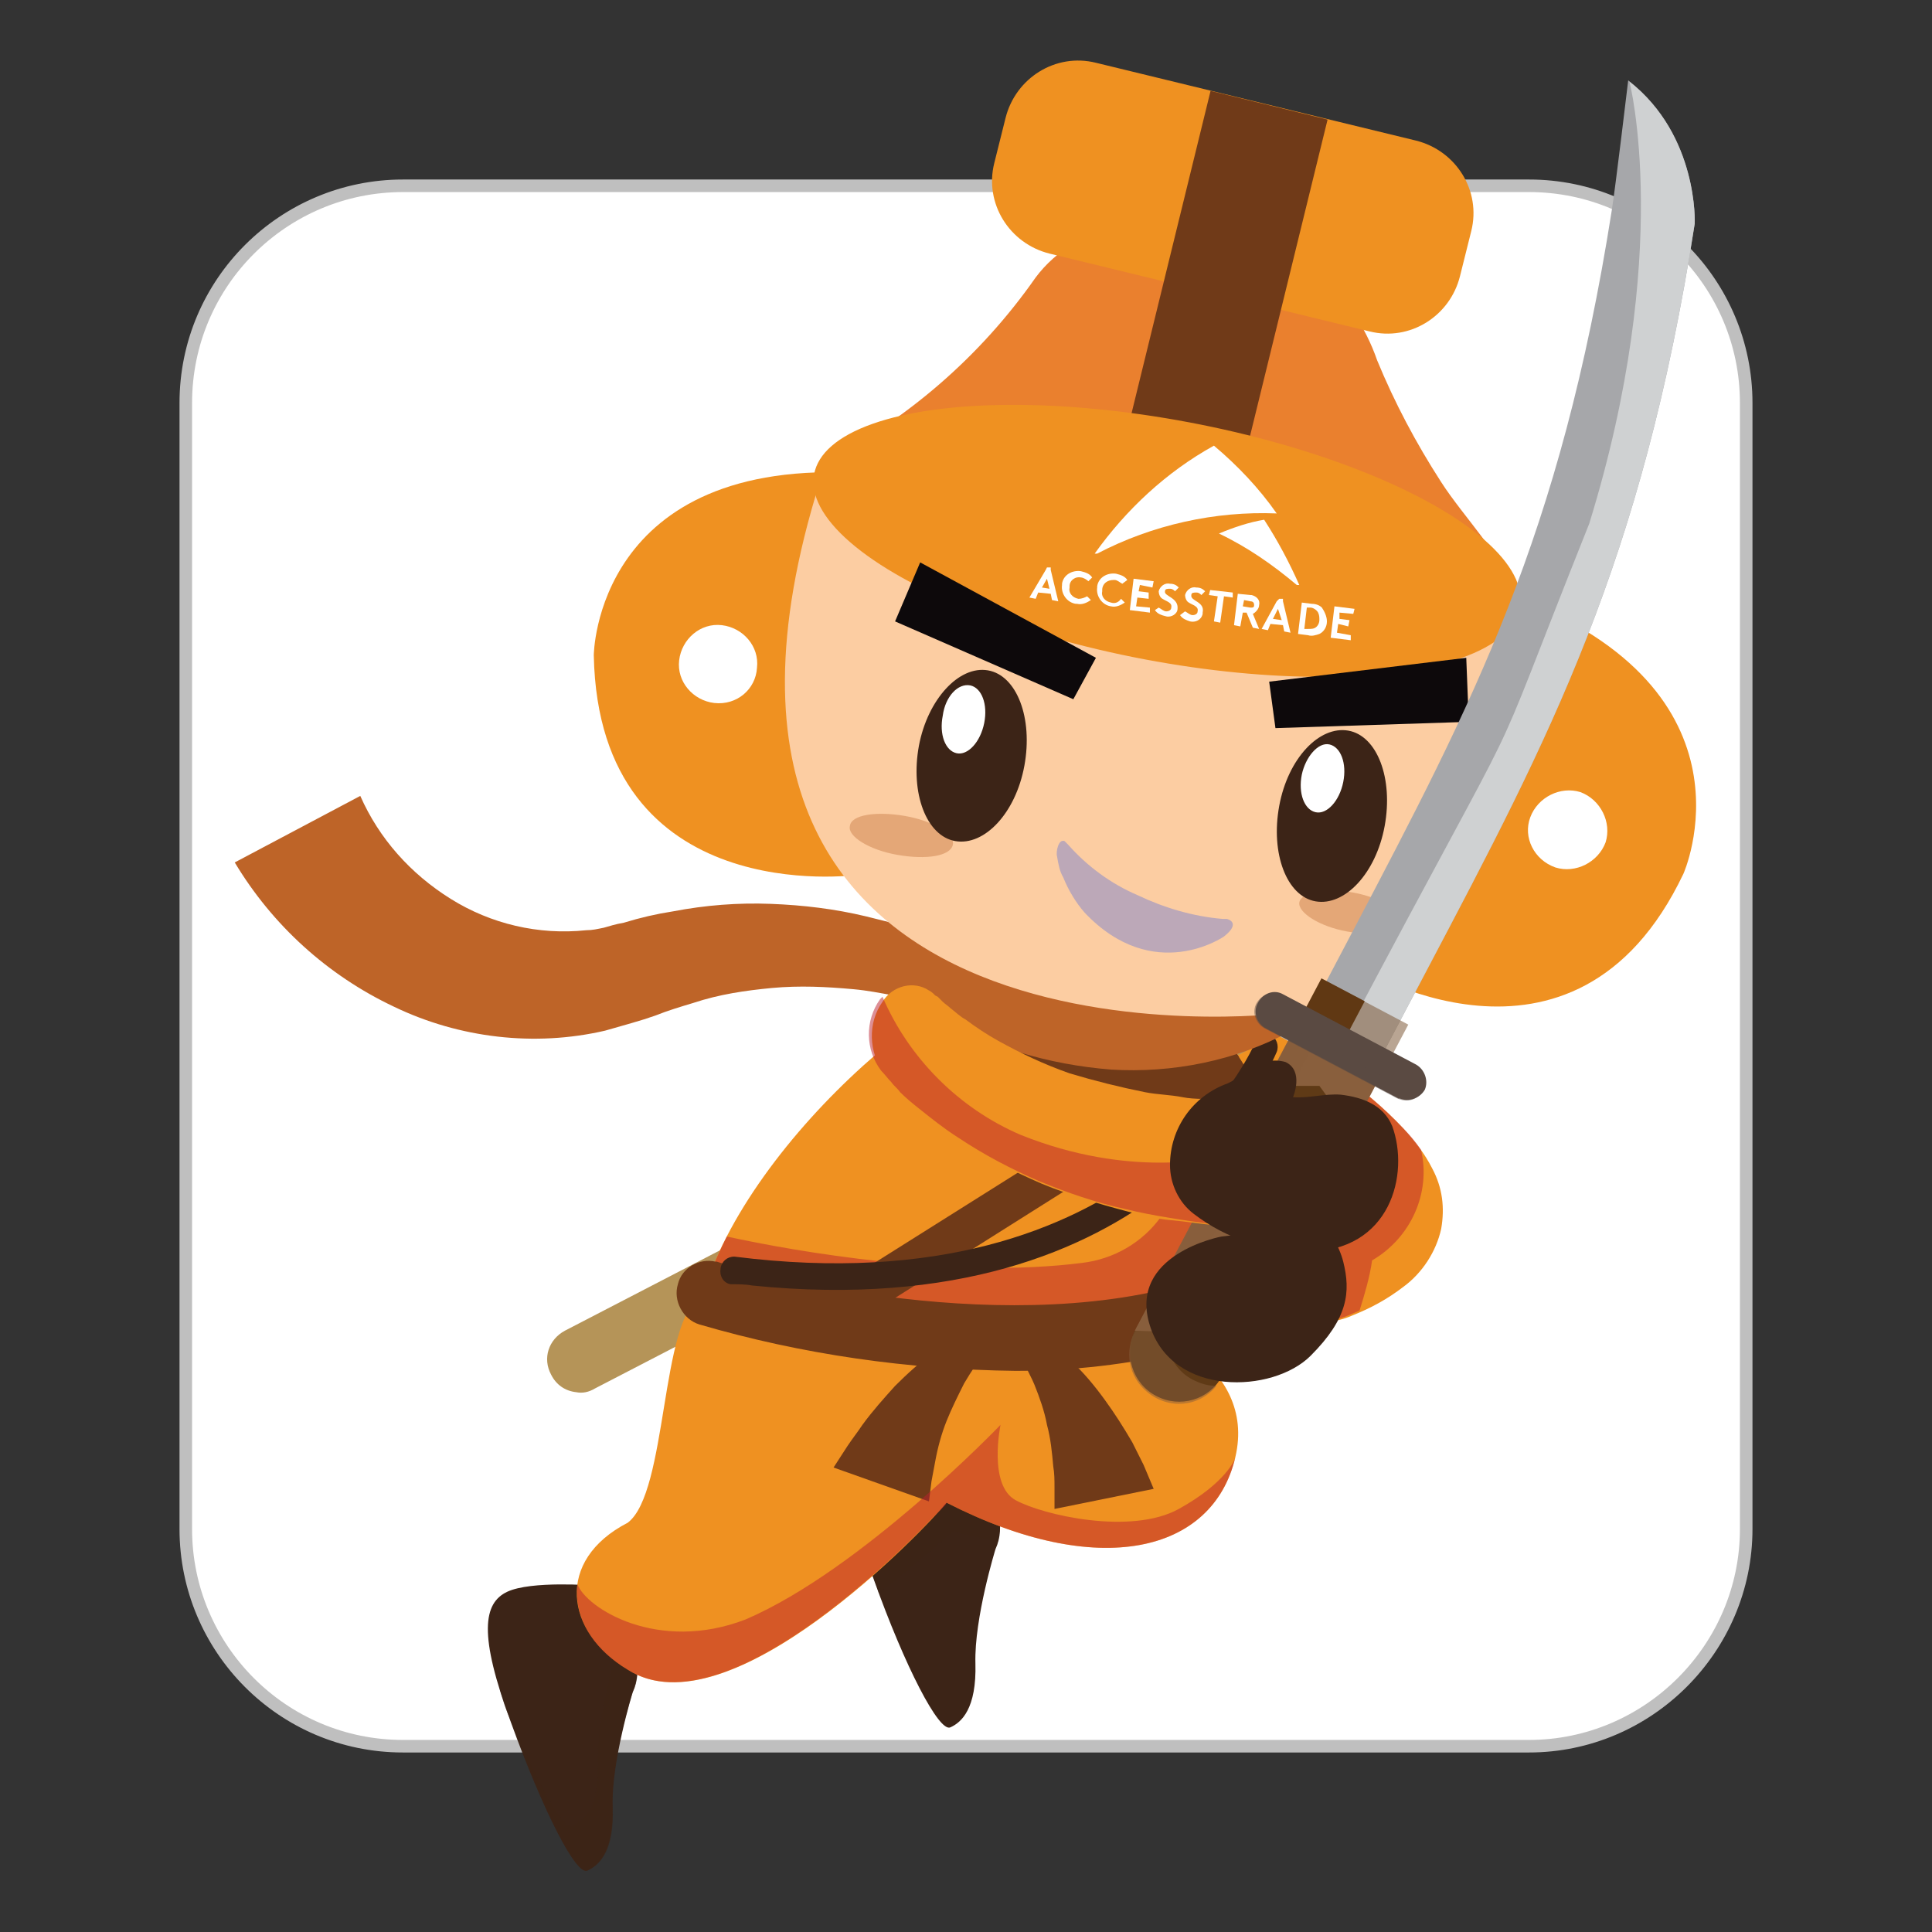 <?xml version="1.0" encoding="utf-8"?>
<!-- Generator: Adobe Illustrator 26.3.1, SVG Export Plug-In . SVG Version: 6.00 Build 0)  -->
<svg version="1.1" id="Layer_1" xmlns="http://www.w3.org/2000/svg" xmlns:xlink="http://www.w3.org/1999/xlink" x="0px" y="0px"
	 viewBox="0 0 153.9 153.9" style="enable-background:new 0 0 153.9 153.9;" xml:space="preserve">
<rect x="0" y="0" width="153.9" height="153.9" fill="#333333" stroke="none"/>
<style type="text/css">
	.st0{fill:#FFFFFF;stroke:#BFBFBF;stroke-miterlimit:10;}
	.st1{fill:#EF9121;}
	.st2{opacity:0.5;fill:#BC202E;enable-background:new    ;}
	.st3{fill:#3C2417;}
	.st4{opacity:0.5;fill:#3C2417;enable-background:new    ;}
	.st5{fill:#BE6428;}
	.st6{fill:#B59458;}
	.st7{fill:#703A18;}
	.st8{fill:#FCCDA2;}
	.st9{fill:#BCA8B8;}
	.st10{fill:#EA802E;}
	.st11{fill:#0D090B;}
	.st12{fill:#E4A777;}
	.st13{fill:#FFFFFF;}
	.st14{fill:#A6A7AA;}
	.st15{fill:#CFD1D2;}
	.st16{opacity:0.5;fill:#754C28;enable-background:new    ;}
	.st17{fill:#603813;}
	.st18{fill:#895F3D;}
	.st19{fill:#5F3A16;}
	.st20{opacity:0.5;fill:#895F3D;enable-background:new    ;}
	.st21{fill:#5A4A42;}
	.st22{opacity:0.5;fill:#5A4A42;enable-background:new    ;}
</style>
<path class="st0" d="M121.8,139.1H32.1c-9.6,0-17.3-7.8-17.3-17.3V32.1c0-9.6,7.8-17.3,17.3-17.3h89.7c9.6,0,17.3,7.8,17.3,17.3
	v89.7C139.1,131.3,131.3,139.1,121.8,139.1z"/>
<g>
	<g id="Layer_2_00000044865770228087030660000005159498373267061376_">
		<g id="Layer_1-2">
			<path class="st1" d="M100.7,81.9c2,1,4,2.2,5.8,3.5c1.9,1.3,3.7,2.8,5.3,4.5c0.9,1,1.7,2,2.3,3.2c0.8,1.5,1,3.1,0.7,4.8
				c-0.4,1.8-1.5,3.5-3,4.6c-1.3,1-2.6,1.7-4.1,2.3c-2.5,1.1-5.4,0.4-6.9-1.8c-1.3-2.1-0.3-4.7,2.2-5.8c0.3-0.1,0.5-0.2,0.8-0.2h0.1
				c0.6-0.1,1.1-0.3,1.6-0.5c0.3-0.2,0.6-0.3,0.5-0.8c-0.2-0.6-0.5-1.2-0.8-1.8c-1-1.5-2.2-2.8-3.5-4c-1.4-1.3-2.9-2.5-4.5-3.7
				L97.1,86c-1.1-0.7-1.4-2.1-0.7-3.1c0.1-0.2,0.2-0.3,0.4-0.5C97.8,81.5,99.4,81.3,100.7,81.9z"/>
			<path class="st2" d="M113.2,91.6c-0.4-0.6-0.9-1.2-1.4-1.7c-1.6-1.7-3.4-3.2-5.3-4.5c-0.7-0.4-1.3-0.9-2-1.3
				c-2.5,0.5-4.8,1.1-5,1.4c-0.2,0.6-0.4,1.2-0.5,1.9c0.9,0.7,1.8,1.5,2.6,2.3c1.3,1.2,2.5,2.5,3.5,4c0.4,0.5,0.7,1.1,0.8,1.8
				c0.1,0.5-0.2,0.7-0.5,0.8c-0.5,0.2-1.1,0.4-1.6,0.5l-0.1,0c-0.3,0.1-0.5,0.2-0.8,0.3c-2.5,1.1-3.5,3.7-2.2,5.8
				c1.6,2.2,4.5,2.9,6.9,1.8l0.7-0.3c0.4-1.3,0.8-2.6,1-4C112.4,98.6,114,95,113.2,91.6z"/>
			<path class="st3" d="M79.3,123.4c0,0-1.7,5.5-1.6,9.1s-1.1,4.7-2,5.1s-3.6-4.8-6.1-11.8c-2.6-7-2.2-9.5-0.3-10.3
				c2-0.8,6.9-0.5,6.9-0.5S81,119.7,79.3,123.4z"/>
			<path class="st4" d="M69.3,115.4c-2,0.8-2.3,3.4,0.3,10.3c0.1,0.4,0.3,0.8,0.4,1.2c1.7-1.1,4.8-4,6-4.9c1.1,0.3,2.3,0.6,3.5,0.8
				c0.9-3.6-3.3-7.8-3.3-7.8S71.2,114.5,69.3,115.4z"/>
			<path class="st5" d="M74.2,80.1c-1-0.3-2-0.6-3-0.8c-1.1-0.2-2.1-0.4-3.2-0.5c-2.2-0.2-4.3-0.3-6.5-0.1c-2.1,0.2-4.2,0.5-6.3,1.2
				c-1,0.3-2,0.6-3,1l-0.9,0.3l-1,0.3c-0.7,0.2-1.4,0.4-2.1,0.6c-5.6,1.3-11.6,0.6-16.8-1.9c-5.3-2.5-9.7-6.5-12.7-11.5l10-5.3
				c1.5,3.4,4,6.2,7.2,8.2c3.2,2,7,2.9,10.8,2.5c0.5,0,0.9-0.1,1.4-0.2l0.7-0.2l0.4-0.1l0.5-0.1c1.3-0.4,2.6-0.7,3.9-0.9
				c2.6-0.5,5.2-0.7,7.8-0.6c2.6,0.1,5.1,0.4,7.6,1c1.2,0.3,2.5,0.6,3.7,1c1.3,0.4,2.5,0.9,3.7,1.5L74.2,80.1z"/>
			<path class="st6" d="M45.9,110.9c0.5,0.1,1,0,1.5-0.3l57.5-29.8c1.3-0.7,1.8-2.2,1.1-3.5c-0.7-1.3-2.2-1.8-3.5-1.1L45,106
				c-1.3,0.7-1.8,2.2-1.1,3.5C44.3,110.3,45,110.8,45.9,110.9z"/>
			<path class="st1" d="M90.9,105.4c0,0,9.3-10.7,9.3-17.7c-0.4-4.2-7.7-11.3-15.5-11.5s-25.1,14.3-28.8,27.2
				C55.9,103.4,77.2,108.7,90.9,105.4z"/>
			<path class="st2" d="M99,84.7c-1,4.2-4.2,9.1-6.5,12.2c-1.5,2.1-3.8,3.4-6.3,3.7c-10.2,1.3-22.8-0.9-28.3-2.1
				c-0.8,1.6-1.5,3.2-2,4.9c0,0,21.3,5.2,35.1,2c0,0,9.3-10.7,9.3-17.7C100,86.6,99.6,85.6,99,84.7z"/>
			<path class="st7" d="M78.9,77.8l7,14.5c0,0,7.2-4.6,12.8-8.1c-2.6-3.8-8.1-7.8-14-7.9C82.7,76.3,80.7,76.8,78.9,77.8z"/>
			<path class="st7" d="M99.5,85.6c-0.5-1-1.1-1.9-1.8-2.7l-11.2,7l-6.3-12.6c-1,0.4-2,0.9-2.9,1.4l6.5,13l-20.5,12.9l0.1,0.3
				c1.4,0.2,2.8,0.4,4.4,0.7L99.5,85.6z"/>
			<path class="st3" d="M50.4,134.8c0,0-1.7,5.5-1.6,9.1c0.1,3.6-1.1,4.7-2,5.1c-0.9,0.5-3.6-4.9-6.1-11.8c-2.6-7-2.2-9.5-0.3-10.4
				s6.9-0.5,6.9-0.5S52.1,131.1,50.4,134.8z"/>
			<path class="st4" d="M49.5,129.2c0.1,0.7-0.1,1.4-0.3,2c0,0-1.7,5.5-1.6,9.1c0.2,3.6-1.1,4.7-2,5.1c-0.9,0.4-3.3-4.4-5.8-10.9
				c0.2,0.8,0.5,1.7,0.9,2.6c2.6,7,5.2,12.3,6.1,11.9s2.2-1.5,2-5.1s1.6-9.1,1.6-9.1C51.3,132.9,50.5,130.9,49.5,129.2z"/>
			<path class="st1" d="M90.9,105.4c0,0,9.3,3.1,7.5,10.7s-10.9,9.8-23,3.6c-1.6,2-17.3,18.5-25.4,13.3c-5-3-5.8-8.7,0-11.7
				c3.2-2.4,2.6-16.3,5.8-17.9S81.3,107.9,90.9,105.4z"/>
			<path class="st7" d="M80.9,109.2c-8.5-0.1-17-1.3-25.2-3.7c-1.3-0.4-2.1-1.9-1.7-3.2c0.3-1.3,1.7-2.1,3-1.8c0,0,0.1,0,0.1,0
				c0.2,0.1,20,6.1,36.1,2.1c1.3-0.3,2.7,0.5,3,1.8c0,0,0,0.1,0,0.1c0.3,1.4-0.5,2.7-1.8,3.1C90,108.7,85.4,109.2,80.9,109.2z"/>
			<path class="st3" d="M59.9,102.4c32.6,3.3,41.4-17.7,41.8-18.6c0.2-0.5,0-1.1-0.5-1.4c-0.5-0.2-1,0-1.2,0.5c0,0,0,0.1,0,0.1
				c-0.1,0.3-9.1,21.2-41.5,17.1c-0.6,0-1,0.4-1.1,0.9c0,0,0,0.1,0,0.1c-0.1,0.5,0.2,1.1,0.8,1.2c0,0,0,0,0,0
				C58.8,102.3,59.4,102.3,59.9,102.4z"/>
			<path class="st5" d="M88.5,85.2c4.9,0.3,9.9-0.7,14.2-3c1.7-0.9,2.3-3,1.4-4.7c-0.1-0.2-0.2-0.3-0.3-0.5
				c-1.4-1.7-3.9-2.2-5.8-1.1c-0.4,0.2-8.5,4.7-19-1.3c-1.9-1.1-4.4-0.7-5.8,1.1c-1.1,1.6-0.8,3.7,0.8,4.9c0.2,0.1,0.3,0.2,0.5,0.3
				C78.8,83.4,83.5,84.8,88.5,85.2z"/>
			<path class="st7" d="M81.9,106c0.6,0.3,1.2,0.7,1.8,1.1c0.5,0.4,1.1,0.8,1.6,1.3c1,0.9,1.9,2,2.7,3.1c0.8,1.1,1.5,2.2,2.2,3.4
				c0.3,0.6,0.6,1.2,0.9,1.8l0.8,1.9l-7.9,1.6v-1.7c0-0.6,0-1.1-0.1-1.7c-0.1-1.1-0.2-2.2-0.5-3.3c-0.2-1.1-0.6-2.2-1-3.2
				c-0.2-0.5-0.5-1-0.7-1.5c-0.3-0.5-0.5-0.9-0.9-1.3L81.9,106z"/>
			<path class="st1" d="M68.8,37.7c-21.4-1.4-21.5,14.5-21.5,14.5c0.4,20.3,20.9,17.5,20.9,17.5C61.3,60.3,68.8,37.7,68.8,37.7z
				 M56.9,56c-1.7-0.2-3-1.7-2.8-3.4c0.2-1.7,1.7-3,3.4-2.8s3,1.7,2.8,3.4c0,0,0,0,0,0C60.2,54.9,58.7,56.2,56.9,56
				C57,56,57,56,56.9,56z"/>
			<path class="st1" d="M107.9,76.9c0,0,17.5,11,26.2-7.3c0,0,6.5-14.5-13.5-22.1C120.6,47.5,118.1,71.1,107.9,76.9z M121.9,65.1
				c0.6-1.6,2.4-2.5,4-2c1.6,0.6,2.5,2.4,2,4c-0.6,1.6-2.4,2.5-4,2c0,0,0,0,0,0C122.2,68.5,121.3,66.7,121.9,65.1
				C121.9,65.1,121.9,65.1,121.9,65.1L121.9,65.1z"/>
			<path class="st8" d="M65.3,38.4c0,0,1.3,6.3,26.7,10.1c0,0,21.8,5.1,28.9-0.8c0,0,2.4,30.9-18.7,33
				C102.3,80.8,50.1,86.8,65.3,38.4z"/>
			<path class="st9" d="M84.8,67L84.8,67c0.1,0.1,0.2,0.2,0.3,0.3c1.5,1.7,3.4,3.1,5.5,4c2.1,1,4.4,1.7,6.8,1.9c0.1,0,0.2,0,0.3,0
				s1.2,0.3-0.2,1.4c0,0-5.6,3.9-11.1-1.9c-0.7-0.8-1.3-1.8-1.7-2.8c-0.3-0.5-0.4-1.1-0.5-1.7C84.1,67.9,84.3,66.8,84.8,67z"/>
			<path class="st10" d="M78.3,36.5c6.5,0,12.9,0.7,19.2,2.2c7.6,1.8,15.6,8,23.2,8.6c-1-3-4.1-6.1-5.9-8.9c-2-3.1-3.7-6.3-5.1-9.7
				c-1.9-5.5-6.6-9.5-12.2-10.6c-5.5-1.3-11.7-0.4-15,4C78.1,28.4,72.2,33.5,65.3,37c0.2,0.1,0.4,0.3,0.5,0.5
				C70,36.8,74.2,36.5,78.3,36.5z"/>
			<path class="st1" d="M87.3,5l25.5,6.2c3.2,0.8,5.2,4,4.4,7.2l-0.9,3.6c-0.8,3.2-4,5.2-7.2,4.4l-25.5-6.2c-3.2-0.8-5.2-4-4.4-7.2
				l0.9-3.6C80.9,6.2,84.1,4.2,87.3,5z"/>
			
				<rect x="83.1" y="17.7" transform="matrix(0.238 -0.971 0.971 0.238 52.541 111.974)" class="st7" width="29.1" height="9.6"/>
			<ellipse transform="matrix(0.186 -0.983 0.983 0.186 33.301 126.487)" class="st1" cx="93" cy="43.1" rx="9.6" ry="28.6"/>
			<polygon class="st11" points="85.5,55.7 87.3,52.4 73.3,44.8 71.3,49.5 			"/>
			<polygon class="st11" points="101.6,58 117,57.5 116.8,52.4 101.1,54.3 			"/>
			<path class="st12" d="M67.7,65.8c-0.2,0.8,1.5,1.9,3.8,2.3s4.2,0.1,4.4-0.8c0.2-0.8-1.5-1.9-3.8-2.3
				C69.8,64.6,67.8,64.9,67.7,65.8z"/>
			<path class="st12" d="M111.6,73.4c-0.2,0.8-2.1,1.2-4.3,0.8s-3.9-1.5-3.8-2.3s2.1-1.2,4.3-0.8S111.7,72.6,111.6,73.4z"/>
			<path class="st3" d="M73.2,59.4c-0.7,3.8,0.6,7.2,2.9,7.6s4.8-2.2,5.5-6s-0.6-7.2-2.9-7.6S73.9,55.7,73.2,59.4z"/>
			<path class="st13" d="M75.1,57c-0.3,1.5,0.2,2.8,1.1,3s1.9-0.9,2.2-2.4s-0.2-2.8-1.1-3C76.3,54.4,75.3,55.5,75.1,57z"/>
			<path class="st3" d="M101.9,64.2c-0.7,3.8,0.6,7.2,2.9,7.6s4.8-2.2,5.5-6s-0.6-7.2-2.9-7.6S102.6,60.4,101.9,64.2z"/>
			<path class="st13" d="M103.7,61.7c-0.3,1.5,0.2,2.8,1.1,3c0.9,0.2,1.9-0.9,2.2-2.4s-0.2-2.8-1.1-3S104,60.3,103.7,61.7z"/>
			<path class="st13" d="M85.9,47.7c-0.5-0.1-0.8-0.5-0.7-0.9c0,0,0,0,0-0.1c0-0.5,0.5-0.8,0.9-0.7c0.2,0,0.5,0.2,0.6,0.3L87,46
				c-0.2-0.3-0.5-0.4-0.9-0.5c-0.7-0.1-1.4,0.3-1.5,1c0,0,0,0.1,0,0.1c-0.1,0.7,0.4,1.4,1.1,1.5c0,0,0,0,0.1,0
				c0.4,0.1,0.8-0.1,1.1-0.3l-0.3-0.3C86.4,47.6,86.2,47.7,85.9,47.7z"/>
			<path class="st13" d="M88.5,48c-0.5-0.1-0.8-0.5-0.7-0.9c0,0,0,0,0-0.1c0-0.5,0.4-0.8,0.9-0.8c0,0,0.1,0,0.1,0
				c0.2,0,0.4,0.2,0.6,0.3l0.4-0.3c-0.2-0.3-0.5-0.4-0.9-0.5c-0.7-0.1-1.4,0.3-1.5,1c0,0,0,0.1,0,0.1c-0.1,0.7,0.4,1.4,1.1,1.5
				c0,0,0,0,0,0c0.4,0.1,0.8-0.1,1.1-0.3l-0.3-0.3C89.1,48,88.8,48.1,88.5,48z"/>
			<polygon class="st13" points="90.6,47.6 91.5,47.7 91.5,47.2 90.7,47.1 90.8,46.6 91.8,46.8 91.9,46.3 90.3,46.1 90,48.6 
				91.6,48.8 91.6,48.4 90.5,48.3 			"/>
			<path class="st13" d="M92.8,47.1c0-0.2,0.2-0.2,0.4-0.2c0.2,0,0.3,0.1,0.4,0.2l0.3-0.3c-0.2-0.2-0.4-0.3-0.7-0.3
				c-0.4-0.1-0.8,0.2-0.9,0.6c0,0,0,0,0,0c0,0.2,0.1,0.5,0.3,0.6c0.3,0.2,0.8,0.3,0.7,0.7c0,0.2-0.2,0.3-0.4,0.3c0,0,0,0,0,0
				c-0.2,0-0.4-0.2-0.6-0.3L92,48.6c0.2,0.3,0.5,0.4,0.9,0.5c0.4,0.1,0.9-0.2,0.9-0.6c0,0,0,0,0,0C93.9,47.6,92.7,47.5,92.8,47.1z"
				/>
			<path class="st13" d="M94.9,47.4c0-0.2,0.2-0.2,0.4-0.2c0.2,0,0.3,0.1,0.4,0.2l0.3-0.3c-0.2-0.2-0.4-0.3-0.7-0.3
				c-0.4-0.1-0.8,0.2-0.9,0.6c0,0,0,0,0,0c0,0.2,0.1,0.5,0.3,0.6c0.3,0.2,0.8,0.3,0.7,0.7c0,0.2-0.2,0.3-0.4,0.3c0,0,0,0,0,0
				c-0.2,0-0.4-0.2-0.6-0.3l-0.4,0.3c0.2,0.3,0.5,0.4,0.8,0.5c0.4,0.1,0.9-0.1,1-0.6c0,0,0,0,0-0.1C96,47.9,94.8,47.9,94.9,47.4z"/>
			<polygon class="st13" points="96.3,47.4 97,47.5 96.7,49.5 97.2,49.6 97.5,47.5 98.2,47.6 98.2,47.2 96.4,47 			"/>
			<path class="st13" d="M105.3,48.4c-0.2-0.2-0.5-0.3-0.8-0.3l-0.8-0.1l-0.3,2.5l0.8,0.1c0.3,0.1,0.6,0,0.9-0.1
				c0.4-0.2,0.6-0.6,0.6-1C105.7,49.1,105.5,48.7,105.3,48.4z M104.9,49.9c-0.2,0.2-0.4,0.2-0.7,0.2h-0.3l0.2-1.7h0.3
				c0.2,0,0.5,0.2,0.6,0.4c0.1,0.2,0.1,0.4,0.1,0.6C105.1,49.6,105,49.8,104.9,49.9z"/>
			<polygon class="st13" points="106.5,50.4 106.6,49.7 107.4,49.9 107.5,49.4 106.7,49.3 106.7,48.8 107.8,48.9 107.9,48.5 
				106.3,48.3 106,50.8 107.6,51 107.6,50.6 			"/>
			<path class="st13" d="M83.7,45.2h-0.3l-0.1,0.2l-1.3,2.2l0.5,0.1l0.2-0.5l1,0.1l0.1,0.5l0.5,0.1l-0.6-2.5L83.7,45.2z M83.6,46.9
				l-0.6-0.1l0.4-0.7L83.6,46.9z"/>
			<path class="st13" d="M102.2,47.7l-0.3,0l-0.2,0.2l-1.2,2.2l0.5,0.1l0.2-0.5l1,0.1l0.1,0.5l0.5,0.1l-0.6-2.5L102.2,47.7z
				 M102.1,49.4l-0.7-0.1l0.4-0.8L102.1,49.4z"/>
			<path class="st13" d="M100.3,48.2c0.1-0.4-0.2-0.7-0.6-0.8c0,0-0.1,0-0.1,0l-1-0.1l-0.3,2.5l0.5,0.1l0.2-1.1h0.3l0.5,1.2l0.5,0.1
				l-0.5-1.2C100,48.8,100.3,48.5,100.3,48.2z M99.1,47.8l0.5,0.1c0.2,0,0.3,0.1,0.3,0.3c0,0,0,0,0,0c0,0.2-0.1,0.2-0.3,0.2L99,48.3
				L99.1,47.8z"/>
			<path class="st13" d="M103.5,46.6h-0.2c-1.9-1.6-3.9-3-6.2-4.1c1.2-0.5,2.4-0.9,3.6-1.1l0,0C101.8,43.1,102.7,44.8,103.5,46.6z"
				/>
			<path class="st13" d="M101.7,40.9c-1.4-2-3.1-3.8-5-5.4c-3.8,2.1-7,5.1-9.5,8.6h0.2C91.8,41.8,96.8,40.7,101.7,40.9z"/>
			<path class="st7" d="M78,105.7c-0.7,0.2-1.3,0.5-1.9,0.9c-0.6,0.3-1.2,0.7-1.7,1.1c-1.1,0.8-2.1,1.7-3.1,2.7
				c-0.9,1-1.8,2-2.6,3.1c-0.4,0.6-0.8,1.1-1.2,1.7l-1.1,1.7l7.6,2.7l0.2-1.6c0.1-0.5,0.2-1.1,0.3-1.6c0.2-1.1,0.5-2.2,0.9-3.2
				c0.4-1,0.9-2,1.4-3c0.3-0.5,0.6-1,0.9-1.4c0.3-0.4,0.6-0.8,1-1.2L78,105.7z"/>
			<path class="st2" d="M93.9,120.2c-3.8,2.1-10.8,0.5-13-0.7s-1.2-6-1.2-6S68.7,125,59.4,129c-7,2.7-12.7-0.9-13.4-2.8
				c-0.3,2.5,1.1,5.1,4,6.8c7.2,4.6,20.3-7.9,24.3-12.1l0,0l0.4-0.4l0.1-0.1c0.1-0.1,0.2-0.2,0.3-0.3l0.1-0.1
				c0.1-0.1,0.2-0.2,0.2-0.3c12.1,6.2,21.2,4,23-3.6C98.4,116.2,97.7,118.1,93.9,120.2z"/>
			<path class="st14" d="M135,17.8c-4.2,27.1-11.6,41-21.3,59.4l-3.9,7.4l-5.9-3.1l3.9-7.4c9.5-18.1,16.5-31.3,20.6-57.4
				c0.3-1.9,1.3-10.3,1.3-10.3C135.3,10.8,135,17.8,135,17.8z"/>
			<path class="st15" d="M135,17.8c-4.2,27.1-11.6,41-21.3,59.4l-3.9,7.4l-2.9-1.6C123.3,52,117.3,65,126.6,41.7
				c6.7-21.7,3.2-35.2,3.2-35.2C135.3,10.8,135,17.8,135,17.8z"/>
			
				<rect x="105.3" y="77.9" transform="matrix(0.467 -0.884 0.884 0.467 -14.948 138.836)" class="st16" width="4.7" height="7.8"/>
			
				<rect x="103.6" y="78.9" transform="matrix(0.467 -0.884 0.884 0.467 -15.06 136.825)" class="st17" width="4.7" height="3.9"/>
			<path class="st18" d="M110.4,84.9l-13,24.6c-1,1.9-3.4,2.6-5.3,1.6l0,0c-1.9-1-2.6-3.4-1.6-5.3c0,0,0,0,0,0l13-24.6L110.4,84.9z"
				/>
			<polygon class="st19" points="105.1,86.5 107.3,89.5 103.6,89.4 101.5,86.5 			"/>
			<polygon class="st19" points="101.7,93 103.8,96 100.2,95.9 98.1,92.9 			"/>
			<polygon class="st19" points="98.2,99.8 100.3,102.7 96.6,102.6 94.5,99.7 			"/>
			<path class="st19" d="M92.1,111.2c-1.9-1-2.6-3.3-1.7-5.2l2.8,0.1c0-0.2,0.1-0.4,0.2-0.6c0.4-0.8,1.3-1,2.1-0.7
				c0.8,0.4,1,1.3,0.6,2.1c-0.1,0.2-0.2,0.4-0.4,0.5l1.6,2.3C96.3,111.5,94,112.2,92.1,111.2z"/>
			<path class="st20" d="M105.2,82.2l-11.8,22.4c-1,1.9-0.3,4.3,1.6,5.3c0.6,0.3,1.2,0.5,1.9,0.5c-1.4,1.7-3.8,1.9-5.5,0.5
				c-1.5-1.2-1.9-3.3-0.9-5l13-24.6L105.2,82.2z"/>
			<path class="st21" d="M102.2,79.2l10.6,5.6c0.7,0.4,1,1.3,0.7,2c-0.4,0.7-1.3,1-2,0.7c0,0,0,0-0.1,0l-10.6-5.6
				c-0.7-0.4-1-1.3-0.6-2C100.6,79.1,101.5,78.8,102.2,79.2L102.2,79.2z"/>
			<path class="st22" d="M101.3,79.1c-0.1,0.1-0.1,0.2-0.2,0.2c-0.4,0.7-0.1,1.6,0.6,2l10.6,5.6c0.3,0.2,0.6,0.2,0.9,0.2
				c-0.5,0.6-1.2,0.7-1.9,0.4l-10.6-5.6c-0.7-0.4-1-1.3-0.6-2C100.4,79.4,100.8,79.2,101.3,79.1z"/>
			<path class="st1" d="M74.7,79.4l0.4,0.4c0.2,0.2,0.4,0.3,0.6,0.5c0.4,0.3,0.8,0.7,1.2,0.9c0.8,0.6,1.7,1.2,2.6,1.7
				c1.8,1,3.7,1.9,5.7,2.6c2,0.6,4,1.1,6,1.5c1,0.2,2,0.2,3,0.4s2.1,0.1,3.1,0.2h0.2c2.2,0.1,3.8,2.4,3.7,5.2s-2.1,4.9-4.2,4.8h-0.2
				c-1.2-0.1-2.3-0.3-3.5-0.4s-2.3-0.4-3.5-0.7c-2.3-0.6-4.6-1.3-6.8-2.2c-2.3-1-4.5-2.1-6.5-3.5c-1.1-0.7-2.1-1.5-3.1-2.3
				c-0.5-0.4-1-0.9-1.5-1.3c-0.2-0.2-0.5-0.5-0.7-0.8c-0.3-0.3-0.6-0.6-0.8-0.9c-1.2-1.7-1.3-4-0.1-5.7c0.8-1.3,2.5-1.7,3.7-0.9
				c0.2,0.1,0.3,0.2,0.5,0.4L74.7,79.4z"/>
			<path class="st3" d="M97.3,98.5c0,0-7.5,1.4-5.7,7.1s9.8,5.4,12.8,2.4s3.2-5.1,2.6-7.5s-3.4-6-6.6-5S99,98.3,99,98.3L97.3,98.5z"
				/>
			<path class="st2" d="M96.7,97.5h0.2c2,0.1,3.8-1.8,4.2-4.3l-4.4-1c0,0-6.7,1.7-15.4-1.8c-4.9-2.1-8.9-6.1-11-11
				c-0.1,0.1-0.1,0.1-0.2,0.2c-1.2,1.7-1.2,4,0.1,5.7c0.3,0.3,0.5,0.6,0.8,0.9c0.2,0.3,0.5,0.5,0.7,0.8c0.5,0.5,1,0.9,1.5,1.3
				c1,0.8,2,1.6,3.1,2.3c2.1,1.4,4.2,2.5,6.5,3.5c2.2,0.9,4.5,1.7,6.8,2.2c1.2,0.3,2.3,0.5,3.5,0.7S95.6,97.4,96.7,97.5z"/>
			<path class="st3" d="M103,87.4c1.2,0.1,2.6-0.3,3.8-0.2c1.7,0.2,3.4,0.8,4.1,2.5c1.4,3.8-0.1,10-6.8,10c-3.2,0-6.4-1-9-3
				c-1.2-0.9-1.9-2.4-1.9-3.9c0-2.9,1.8-5.5,4.6-6.5c0.6-0.3,1.1-0.6,1.6-1c0.8-0.7,2-1,3-0.7C103.9,85.3,103,87.4,103,87.4z"/>
		</g>
	</g>
</g>
</svg>
